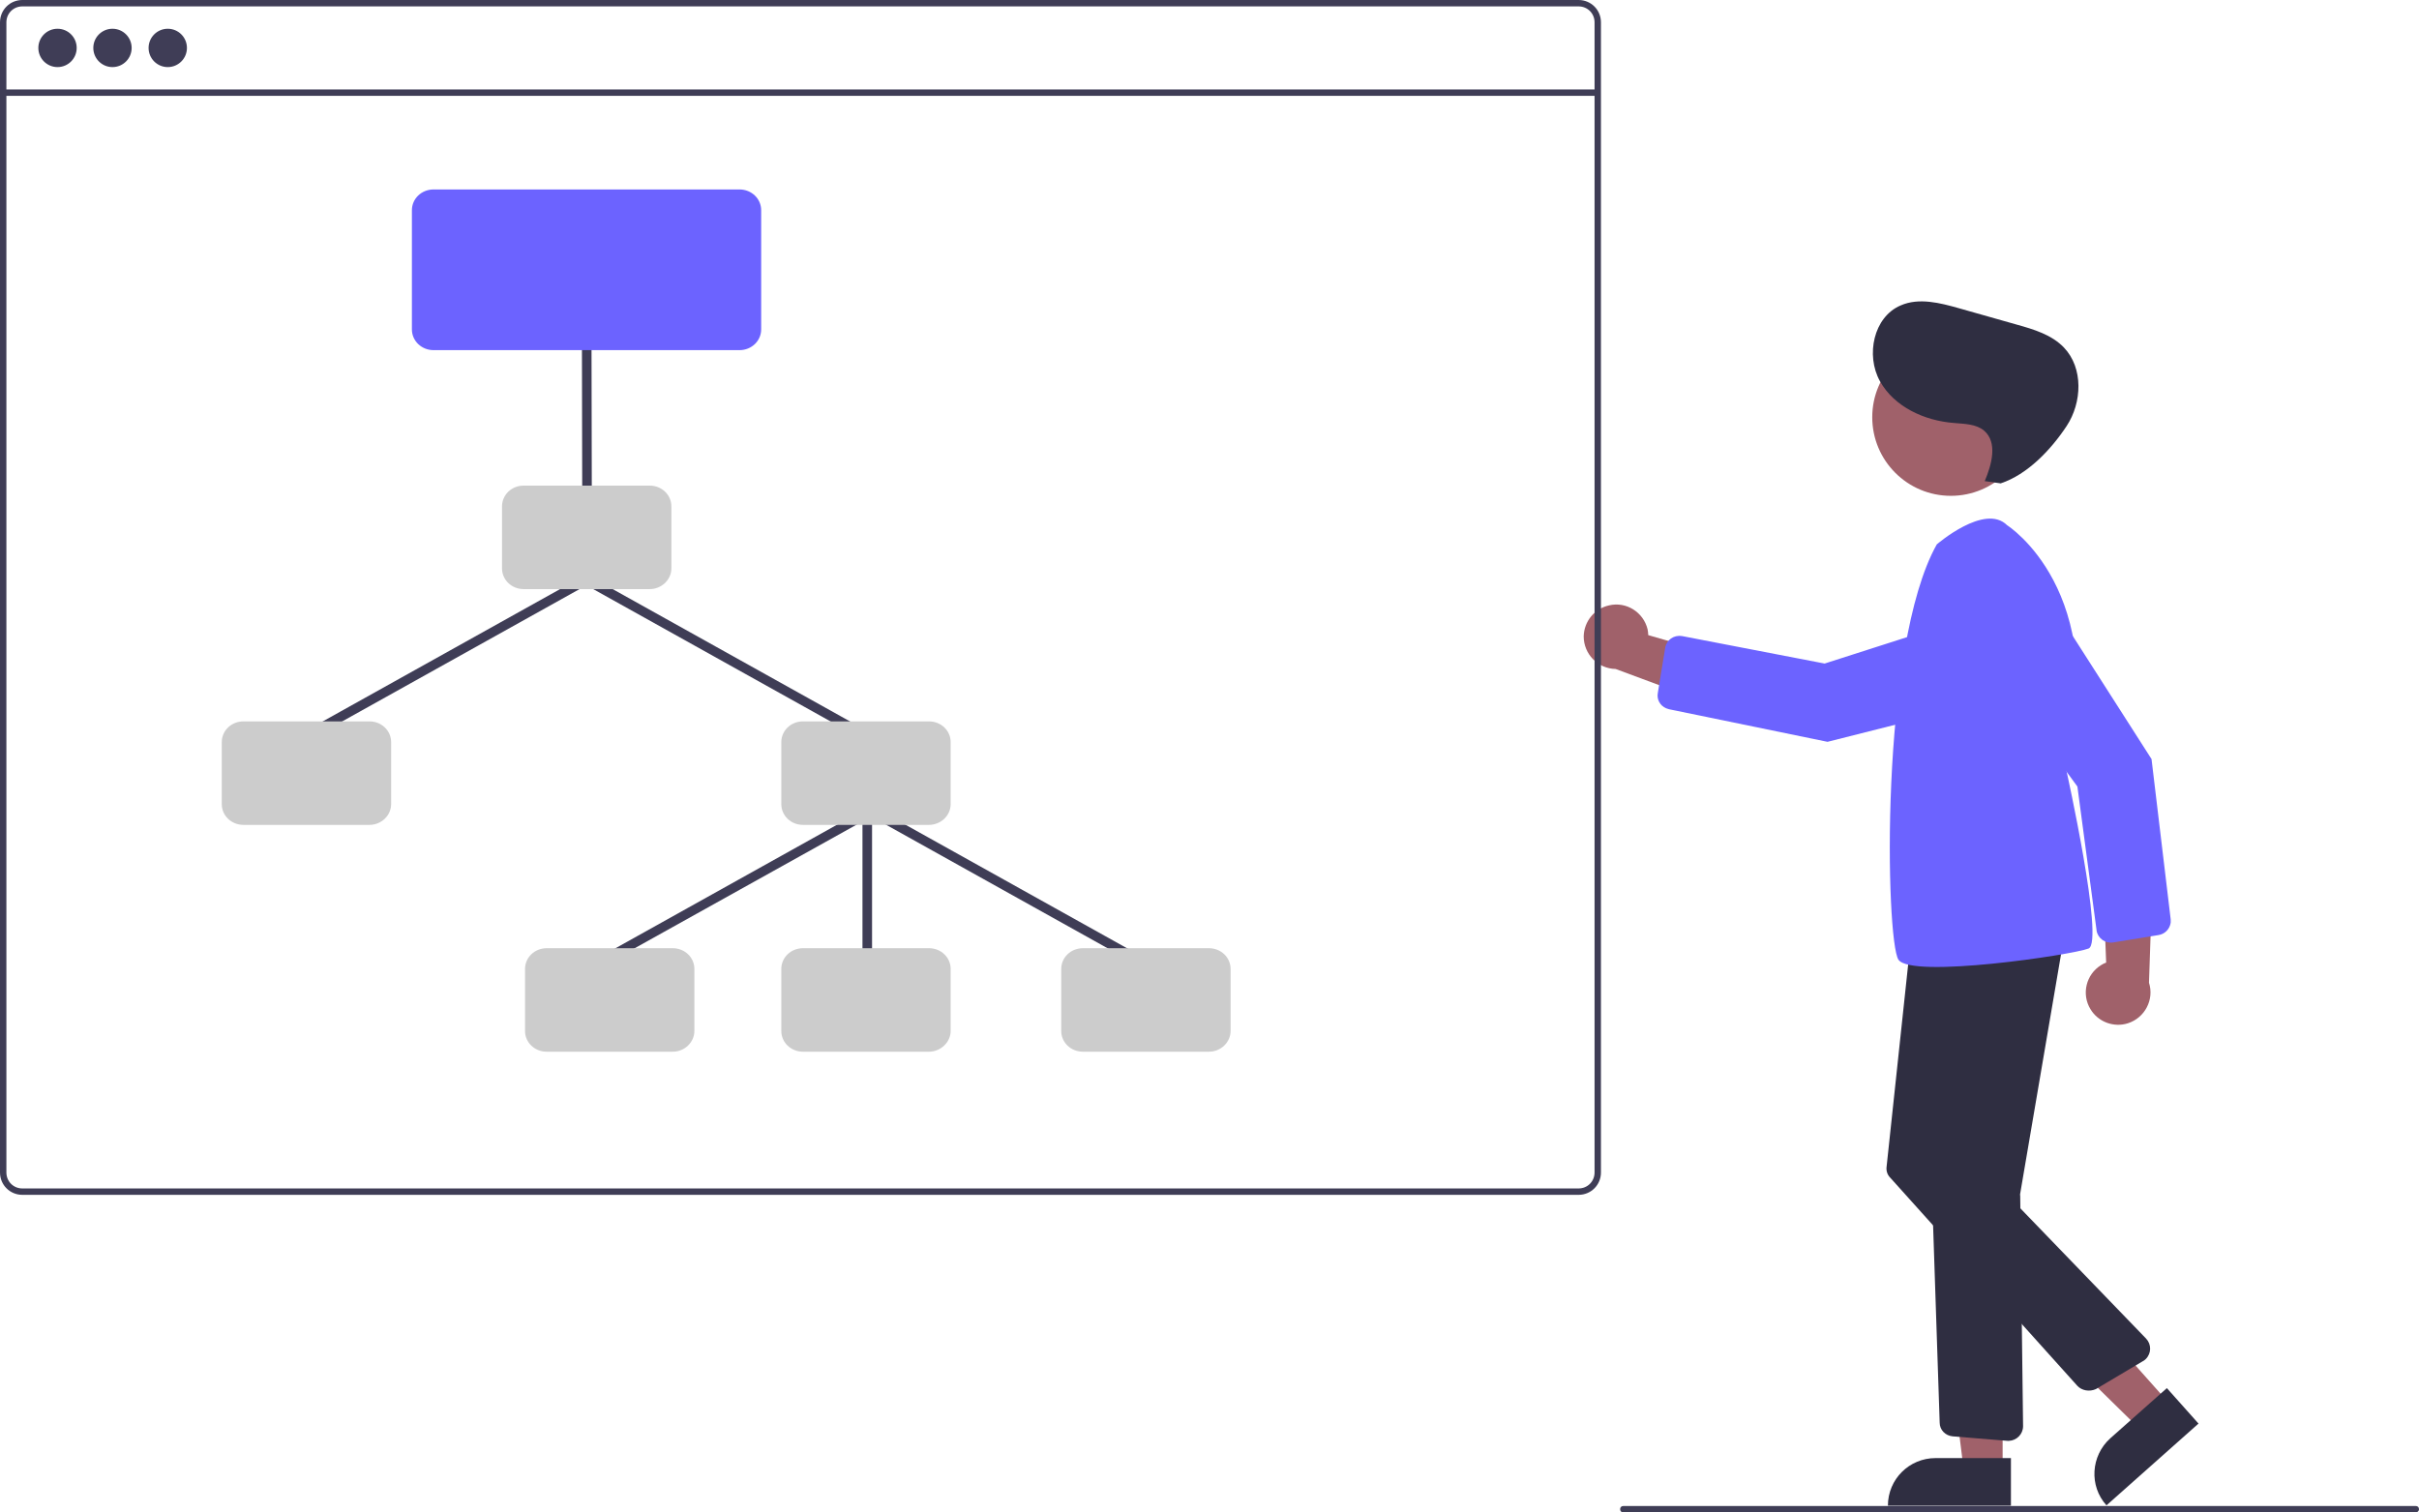 <?xml version="1.0" encoding="utf-8"?>
<!-- Generator: Adobe Illustrator 24.2.1, SVG Export Plug-In . SVG Version: 6.00 Build 0)  -->
<svg version="1.1" id="currentIllo" xmlns="http://www.w3.org/2000/svg" xmlns:xlink="http://www.w3.org/1999/xlink" x="0px"
	 y="0px" viewBox="0 0 757 473.4" style="enable-background:new 0 0 757 473.4;" xml:space="preserve">
<style type="text/css">
	.st0{fill:#A0616A;}
	.st1{fill:#6C63FF;}
	.st2{fill:#2F2E41;}
	.st3{fill:#3F3D56;}
	.st4{fill:#CCCCCC;}
</style>
<path class="st0" d="M654.2,315.9c-2.9-4.7-1.4-10.9,3.3-13.8c0.5-0.3,1-0.6,1.6-0.8l-1.4-35.7l15.9,9.6l-1.1,32.4
	c1.7,5.3-1.3,11-6.6,12.7C661.5,321.7,656.6,319.9,654.2,315.9L654.2,315.9z"/>
<path class="st1" d="M675.4,292.7l-14.1,2.3c-2.5,0.4-4.8-1.3-5.2-3.7c0,0,0-0.1,0-0.1l-6-45l-29.5-40.4c-4.4-6.1-3.1-14.6,3-19
	c0.2-0.2,0.5-0.3,0.7-0.5l0,0c6.3-4,14.7-2.2,18.8,4.1l30.2,47.2l6,50.2c0,0.3,0,0.6,0,1C679,290.8,677.5,292.4,675.4,292.7z"/>
<polygon class="st0" points="626.7,459.9 614.5,459.9 608.6,412.6 626.7,412.6 "/>
<path class="st2" d="M605.7,456.4h23.6l0,0v14.9l0,0h-38.5l0,0l0,0C590.8,463,597.5,456.4,605.7,456.4z"/>
<polygon class="st0" points="678.5,438.9 669.3,447 635.1,413.4 647,403.5 "/>
<path class="st2" d="M660.4,450.2l17.7-15.7l0,0l9.9,11.1l0,0l-28.8,25.6l0,0l0,0C653.7,465.1,654.3,455.7,660.4,450.2z"/>
<path class="st0" d="M503.5,189.5c5.4-1.3,10.8,2.1,12.1,7.5c0.1,0.6,0.2,1.2,0.2,1.8l34.3,9.9L536,220.7l-30.4-11.3
	c-5.6-0.1-10-4.7-10-10.2C495.7,194.5,499,190.5,503.5,189.5L503.5,189.5z"/>
<circle class="st0" cx="610.5" cy="130.6" r="24.6"/>
<path class="st2" d="M628.2,451l-17.1-1.4c-2.3-0.2-4.1-2-4.1-4.3l-4.8-143.8c-0.1-2.3,1.6-4.3,3.9-4.6l34-4.7
	c2.5-0.3,4.7,1.4,5.1,3.8c0.1,0.5,0.1,0.9,0,1.4l-13,76.2c0,0.2-0.1,0.4,0,0.6l0.9,72.2c0,2.5-2,4.5-4.4,4.6c0,0,0,0-0.1,0
	C628.5,451,628.3,451,628.2,451z"/>
<path class="st2" d="M650.1,433.8l-58.6-65.2c-0.9-0.9-1.3-2.2-1.1-3.5l7.4-69.4c0.3-2.4,2.4-4.2,4.8-4l36,2.4
	c2.5,0.2,4.4,2.3,4.2,4.8c0,0.4-0.1,0.8-0.2,1.1l-21.6,63.8c-0.4,1.2-0.1,2.6,0.8,3.6l49.8,51.6c1.7,1.8,1.7,4.6-0.1,6.4
	c-0.3,0.2-0.5,0.5-0.8,0.6l-14.8,8.8C653.9,435.7,651.5,435.3,650.1,433.8z"/>
<path class="st1" d="M606.1,170.4c0,0,15-13,22-6c0,0,32.5,20.5,18.5,76.5c0,0,12,54,7,56s-55.5,9.5-59.5,3.5
	S588.1,202.4,606.1,170.4z"/>
<path class="st1" d="M518.8,216.9l2.3-14.1c0.4-2.5,2.7-4.1,5.2-3.7c0,0,0.1,0,0.1,0l44.6,8.6l47.7-15.3c7.1-2.3,14.8,1.7,17.1,8.8
	c0.1,0.3,0.2,0.5,0.2,0.8l0,0c1.8,7.3-2.6,14.7-9.8,16.5l-54.3,13.7L522.3,222c-0.3-0.1-0.6-0.2-0.9-0.3
	C519.5,220.9,518.4,218.9,518.8,216.9z"/>
<path class="st2" d="M621.1,150.6c2.2-5.2,4.1-12.1-0.2-15.8c-2.5-2.1-6.1-2.1-9.4-2.4c-9.2-0.7-18.7-5-23.2-13.1s-2-20.1,6.5-23.7
	c5.7-2.5,12.3-0.8,18.3,0.9l18,5.1c5.4,1.5,11,3.2,14.8,7.2c6.1,6.4,5.7,17.2,0.8,24.6s-12.2,15.1-20.6,17.9L621.1,150.6z"/>
<path class="st3" d="M756,473.4H508c-0.6,0-1-0.4-1-1s0.4-1,1-1h248c0.6,0,1,0.4,1,1S756.5,473.4,756,473.4z"/>
<path class="st3" d="M494,0H7C3.1,0,0,3.1,0,7v360c0,3.9,3.1,7,7,7h487c3.9,0,7-3.1,7-7V7C501,3.1,497.9,0,494,0z M499,367
	c0,2.8-2.2,5-5,5H7c-2.8,0-5-2.2-5-5V7c0-2.8,2.2-5,5-5h487c2.8,0,5,2.2,5,5V367z"/>
<rect x="1" y="28" class="st3" width="499" height="2"/>
<circle class="st3" cx="18" cy="15" r="6"/>
<circle class="st3" cx="35.2" cy="15" r="6"/>
<circle class="st3" cx="52.5" cy="15" r="6"/>
<path class="st3" d="M271.4,314.8c-0.8,0-1.5-0.6-1.5-1.4V254c0-0.8,0.7-1.4,1.5-1.4s1.5,0.6,1.5,1.4v59.4
	C272.9,314.2,272.2,314.8,271.4,314.8z"/>
<path class="st3" d="M269.3,230.8c-0.3,0-0.5-0.1-0.8-0.2l-85.9-47.9c-0.7-0.4-1-1.3-0.5-2c0.4-0.7,1.3-0.9,2.1-0.5l85.9,47.9
	c0.7,0.4,1,1.3,0.5,2C270.3,230.6,269.8,230.8,269.3,230.8z"/>
<path class="st3" d="M97.6,230.8c-0.8,0-1.5-0.6-1.5-1.4c0-0.5,0.3-1,0.8-1.3l85.9-47.9c0.7-0.4,1.6-0.2,2.1,0.5
	c0.4,0.7,0.2,1.6-0.5,2l-85.9,47.9C98.1,230.8,97.8,230.8,97.6,230.8z"/>
<path class="st3" d="M358.5,303.2c-0.3,0-0.5-0.1-0.8-0.2l-85.9-47.9c-0.7-0.4-1-1.3-0.5-2c0.4-0.7,1.3-0.9,2.1-0.5l85.9,47.9
	c0.7,0.4,1,1.3,0.5,2C359.5,303,359,303.2,358.5,303.2z"/>
<path class="st3" d="M186.7,303.2c-0.8,0-1.5-0.6-1.5-1.4c0-0.5,0.3-1,0.8-1.3l85.9-47.9c0.7-0.4,1.6-0.2,2.1,0.5
	c0.4,0.7,0.2,1.6-0.5,2L187.5,303C187.3,303.2,187,303.2,186.7,303.2z"/>
<path class="st3" d="M183.7,157c-0.8,0-1.5-0.6-1.5-1.4l-0.1-52.7c0-0.8,0.7-1.4,1.5-1.5c0,0,0,0,0,0h0c0.8,0,1.5,0.6,1.5,1.4
	l0.1,52.7C185.2,156.3,184.5,157,183.7,157C183.7,157,183.7,157,183.7,157L183.7,157z"/>
<path class="st4" d="M203.3,184.4h-39.4c-3.8,0-6.8-2.9-6.8-6.5v-19.4c0-3.6,3-6.5,6.8-6.5h39.4c3.8,0,6.8,2.9,6.8,6.5v19.4
	C210.1,181.5,207,184.4,203.3,184.4z"/>
<path class="st4" d="M115.6,258.2H76.2c-3.8,0-6.8-2.9-6.8-6.5v-19.4c0-3.6,3-6.5,6.8-6.5h39.4c3.8,0,6.8,2.9,6.8,6.5v19.4
	C122.4,255.3,119.3,258.2,115.6,258.2z"/>
<path class="st4" d="M290.7,258.2h-39.4c-3.8,0-6.8-2.9-6.8-6.5v-19.4c0-3.6,3-6.5,6.8-6.5h39.4c3.8,0,6.8,2.9,6.8,6.5v19.4
	C297.5,255.3,294.4,258.2,290.7,258.2z"/>
<path class="st4" d="M210.5,329.2h-39.4c-3.8,0-6.8-2.9-6.8-6.5v-19.4c0-3.6,3-6.5,6.8-6.5h39.4c3.8,0,6.8,2.9,6.8,6.5v19.4
	C217.3,326.2,214.3,329.2,210.5,329.2z"/>
<path class="st4" d="M378.3,329.2h-39.4c-3.8,0-6.8-2.9-6.8-6.5v-19.4c0-3.6,3-6.5,6.8-6.5h39.4c3.8,0,6.8,2.9,6.8,6.5v19.4
	C385.1,326.2,382.1,329.2,378.3,329.2z"/>
<path class="st4" d="M290.7,329.2h-39.4c-3.8,0-6.8-2.9-6.8-6.5v-19.4c0-3.6,3-6.5,6.8-6.5h39.4c3.8,0,6.8,2.9,6.8,6.5v19.4
	C297.5,326.2,294.4,329.2,290.7,329.2z"/>
<path class="st1" d="M231.4,109.6h-95.7c-3.8,0-6.8-2.9-6.8-6.5V65.8c0-3.6,3-6.5,6.8-6.5h95.7c3.8,0,6.8,2.9,6.8,6.5v37.3
	C238.2,106.7,235.2,109.6,231.4,109.6z"/>
</svg>
